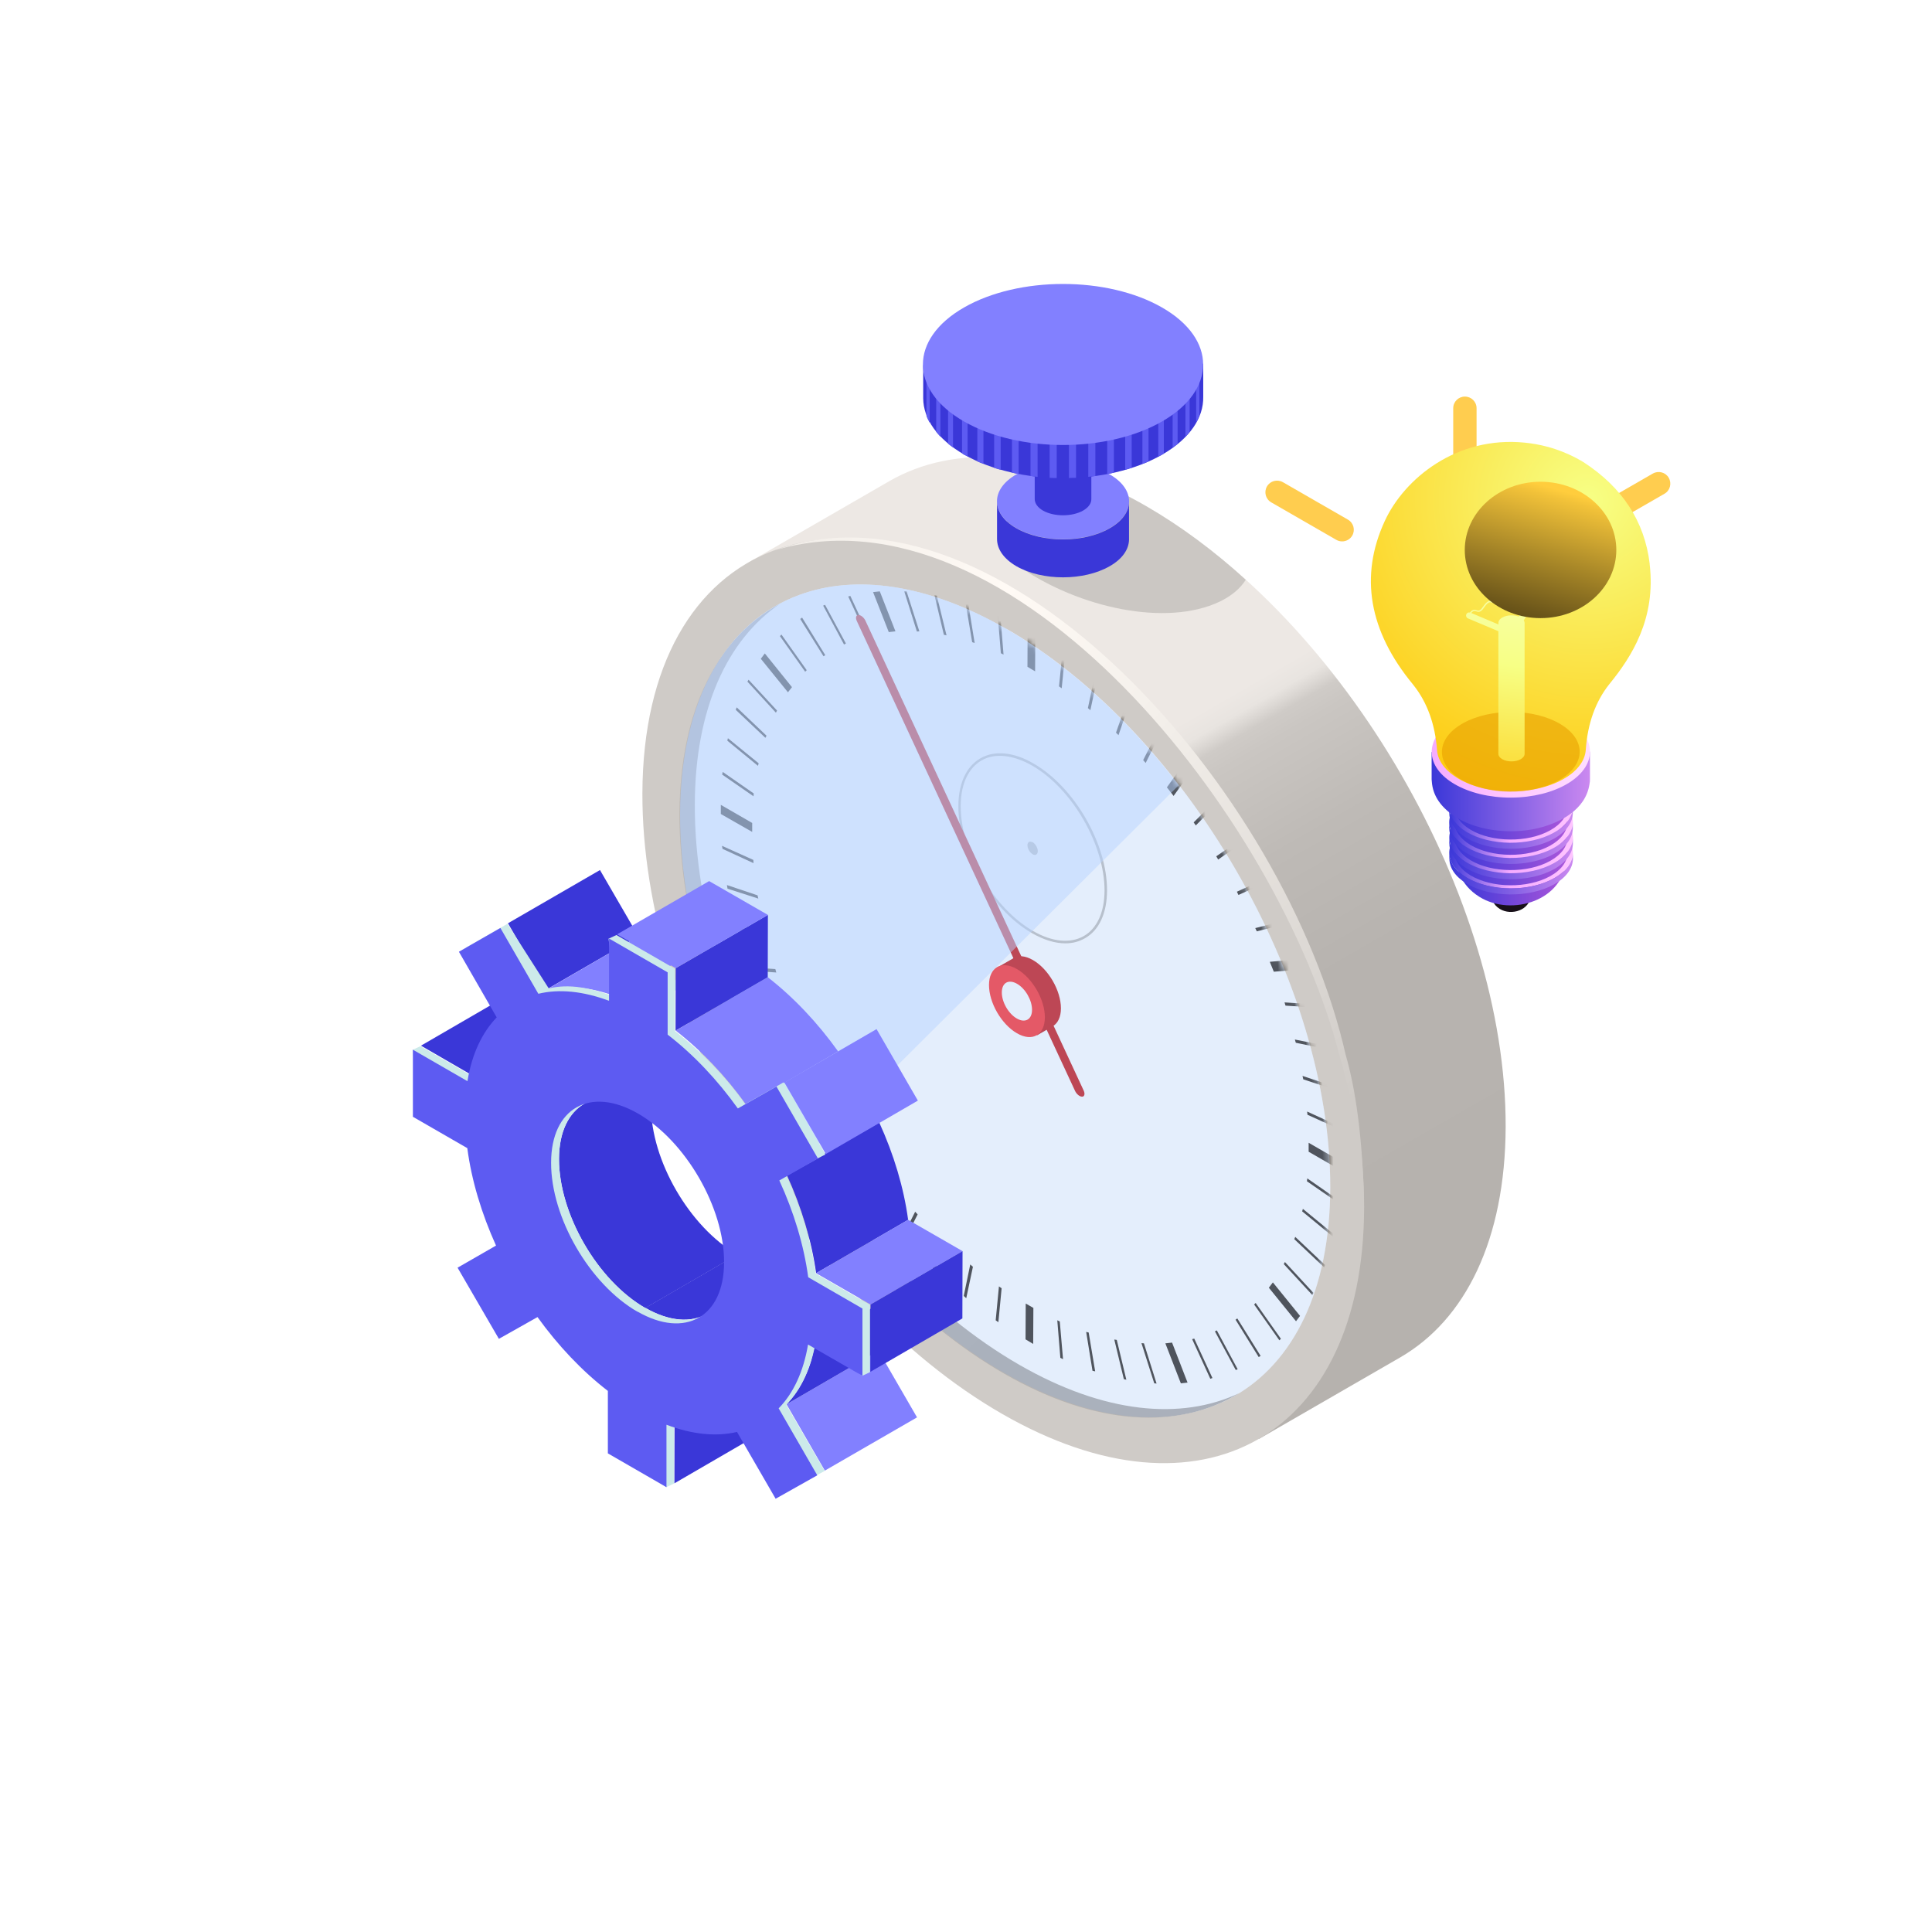 <svg width="347" height="344" viewBox="0 0 347 344" fill="none" xmlns="http://www.w3.org/2000/svg">
<path d="M159.697 86.434C171.481 79.626 187.8 80.584 205.803 90.916C241.636 111.511 270.53 161.391 270.426 202.376C270.358 222.732 263.143 237.032 251.531 243.772L226.107 258.448L134.274 101.111L159.697 86.434Z" fill="url(#paint0_linear_988_345)"/>
<path d="M180.38 105.592C164.713 96.595 150.352 94.679 139.118 98.819C124.688 104.155 115.447 119.448 115.378 142.506C115.275 183.457 144.203 233.371 179.967 253.932C215.766 274.527 244.866 258.003 245.003 217.018C245.106 176.033 216.213 126.153 180.414 105.558L180.38 105.592Z" fill="#CFCBC7"/>
<path d="M241.739 189.615C243.354 195.26 244.797 203.95 245.003 217.053C244.178 204.634 242.392 195.534 240.674 189.923C229.818 146.851 181.857 86.058 139.118 98.853C179.761 84.244 230.917 141.719 241.739 189.649V189.615Z" fill="url(#paint1_radial_988_345)"/>
<path d="M180.723 112.947C166.603 104.839 153.65 103.129 143.55 106.858C130.529 111.647 122.215 125.435 122.146 146.201C122.043 183.081 148.085 228.034 180.345 246.577C212.605 265.119 238.819 250.237 238.922 213.323C239.025 176.409 212.983 131.456 180.723 112.913V112.947Z" fill="white"/>
<mask id="mask0_988_345" style="mask-type:luminance" maskUnits="userSpaceOnUse" x="122" y="104" width="117" height="151">
<path d="M180.723 112.947C166.603 104.839 153.65 103.129 143.55 106.858C130.529 111.647 122.215 125.435 122.146 146.201C122.043 183.081 148.085 228.034 180.345 246.577C212.605 265.119 238.819 250.237 238.922 213.323C239.025 176.409 212.983 131.456 180.723 112.913V112.947Z" fill="white"/>
</mask>
<g mask="url(#mask0_988_345)">
<path opacity="0.3" d="M177.082 135.733C179.487 134.843 182.544 135.322 185.636 137.135C192.954 141.343 198.863 151.538 198.829 159.92C198.829 163.991 197.42 167.07 194.878 168.507C193.813 169.123 192.645 169.431 191.339 169.431C189.484 169.431 187.457 168.815 185.327 167.583C178.009 163.375 172.1 153.18 172.134 144.799C172.134 140.18 173.955 136.896 177.082 135.733ZM185.533 167.207C188.969 169.191 192.233 169.499 194.638 168.131C197.042 166.762 198.382 163.82 198.382 159.92C198.382 151.709 192.576 141.651 185.396 137.512C182.407 135.801 179.487 135.322 177.219 136.143C174.264 137.238 172.547 140.385 172.547 144.799C172.547 153.009 178.353 163.067 185.533 167.207Z" fill="#453F38"/>
<path opacity="0.3" d="M184.88 151.161C184.88 151.161 185.258 151.161 185.464 151.264C185.979 151.572 186.392 152.29 186.392 152.872C186.392 153.145 186.289 153.385 186.117 153.487C186.048 153.522 185.945 153.556 185.876 153.556C185.739 153.556 185.601 153.522 185.464 153.419C184.949 153.111 184.536 152.393 184.536 151.811C184.536 151.503 184.674 151.264 184.88 151.161Z" fill="#453F38"/>
<path d="M200.443 131.593L202.23 126.495L202.642 126.906L200.89 132.037L200.443 131.593Z" fill="#453F38"/>
<path d="M184.571 113.324L185.945 114.111L185.911 120.577L184.537 119.756L184.571 113.324Z" fill="#453F38"/>
<path d="M205.322 136.519L207.624 131.969L208.07 132.448L205.768 137.032L205.322 136.519Z" fill="#453F38"/>
<path d="M209.582 141.412L212.399 137.478L213.636 138.983L210.785 142.951L209.582 141.412Z" fill="#453F38"/>
<path d="M195.393 127.179L196.595 121.534L197.042 121.91L195.84 127.555L195.393 127.179Z" fill="#453F38"/>
<path d="M190.205 123.279L190.824 117.224L191.305 117.532L190.686 123.621L190.205 123.279Z" fill="#453F38"/>
<path d="M230.711 180.036L235.83 180.378L236.036 180.96L230.883 180.618L230.711 180.036Z" fill="#453F38"/>
<path d="M214.392 147.706L217.69 144.388L218.068 144.935L214.77 148.254L214.392 147.706Z" fill="#453F38"/>
<path d="M232.566 186.707L237.926 187.768L238.098 188.383L232.738 187.289L232.566 186.707Z" fill="#453F38"/>
<path d="M225.455 166.693L229.99 165.53L230.265 166.112L225.73 167.275L225.455 166.693Z" fill="#453F38"/>
<path d="M228.065 172.748L232.944 172.304L233.666 174.117L228.787 174.527L228.065 172.748Z" fill="#453F38"/>
<path d="M179.212 110.587L179.692 110.792L180.242 117.566L179.761 117.327L179.212 110.587Z" fill="#453F38"/>
<path d="M218.446 153.796L222.225 151.196L222.569 151.744L218.79 154.378L218.446 153.796Z" fill="#453F38"/>
<path d="M222.157 160.159L226.314 158.243L226.657 158.825L222.431 160.741L222.157 160.159Z" fill="#453F38"/>
<path d="M156.811 106.345L158.014 106.208L160.831 113.392L159.629 113.529L156.811 106.345Z" fill="#453F38"/>
<path d="M144.615 120.645L140.08 114.247L140.355 113.974L144.89 120.371L144.615 120.645Z" fill="#453F38"/>
<path d="M141.523 124.34L136.644 118.319L137.366 117.361L142.244 123.417L141.523 124.34Z" fill="#453F38"/>
<path d="M139.358 128.001L134.239 122.424L134.445 122.082L139.564 127.624L139.358 128.001Z" fill="#453F38"/>
<path d="M137.469 132.517L132.143 127.488L132.315 127.043L137.675 132.14L137.469 132.517Z" fill="#453F38"/>
<path d="M136.129 137.546L130.632 133.03L130.735 132.585L136.267 137.101L136.129 137.546Z" fill="#453F38"/>
<path d="M173.439 108.363L173.92 108.5L175.054 115.479L174.608 115.342L173.439 108.363Z" fill="#453F38"/>
<path d="M135.098 149.417L129.464 146.201V144.559L135.098 147.809V149.417Z" fill="#453F38"/>
<path d="M235.04 205.25L240.674 208.5V210.108L235.04 206.858V205.25Z" fill="#453F38"/>
<path d="M135.339 143.02L129.704 139.12L129.807 138.641L135.373 142.506L135.339 143.02Z" fill="#453F38"/>
<path d="M162.411 106.208H162.824L165.125 113.392L164.679 113.427L162.411 106.208Z" fill="#453F38"/>
<path d="M233.94 193.241L239.472 195.089L239.575 195.67L234.078 193.857L233.94 193.241Z" fill="#453F38"/>
<path d="M167.839 106.893L168.252 106.961L170.004 114.111L169.523 114.009L167.839 106.893Z" fill="#453F38"/>
<path d="M147.844 108.774L148.188 108.637L151.933 115.582L151.589 115.753L147.844 108.774Z" fill="#453F38"/>
<path d="M147.913 117.874L143.722 111.168L144.065 110.929L148.222 117.668L147.913 117.874Z" fill="#453F38"/>
<path d="M152.345 107.132L152.723 107.029L156.021 114.145L155.643 114.282L152.345 107.132Z" fill="#453F38"/>
<path d="M213.292 248.322L212.09 248.459L209.307 241.275L210.51 241.138L213.292 248.322Z" fill="#453F38"/>
<path d="M160.556 213.255L157.705 217.19L156.502 215.684L159.354 211.716L160.556 213.255Z" fill="#453F38"/>
<path d="M155.746 206.96L152.414 210.279L152.036 209.732L155.368 206.413L155.746 206.96Z" fill="#453F38"/>
<path d="M144.684 188.007L140.149 189.171L139.874 188.589L144.409 187.392L144.684 188.007Z" fill="#453F38"/>
<path d="M147.982 194.542L143.825 196.423L143.481 195.842L147.707 193.96L147.982 194.542Z" fill="#453F38"/>
<path d="M151.692 200.871L147.913 203.505L147.57 202.958L151.349 200.289L151.692 200.871Z" fill="#453F38"/>
<path d="M169.695 223.074L167.908 228.205L167.496 227.795L169.214 222.629L169.695 223.074Z" fill="#453F38"/>
<path d="M174.745 227.521L173.543 233.166L173.096 232.755L174.264 227.11L174.745 227.521Z" fill="#453F38"/>
<path d="M164.816 218.113L162.48 222.697L162.068 222.218L164.37 217.634L164.816 218.113Z" fill="#453F38"/>
<path d="M137.572 167.994L132.212 166.899L132.006 166.283L137.4 167.378L137.572 167.994Z" fill="#453F38"/>
<path d="M135.339 155.027L129.773 152.461L129.67 151.914L135.305 154.446L135.339 155.027Z" fill="#453F38"/>
<path d="M234.765 199.639L240.365 202.205L240.434 202.752L234.834 200.22L234.765 199.639Z" fill="#453F38"/>
<path d="M136.198 161.391L130.666 159.612L130.563 158.962L136.06 160.809L136.198 161.391Z" fill="#453F38"/>
<path d="M139.427 174.665L134.308 174.323L134.068 173.707L139.255 174.049L139.427 174.665Z" fill="#453F38"/>
<path d="M142.073 181.952L137.194 182.362L136.473 180.583L141.351 180.173L142.073 181.952Z" fill="#453F38"/>
<path d="M179.898 231.387L179.314 237.477L178.833 237.135L179.417 231.045L179.898 231.387Z" fill="#453F38"/>
<path d="M234.009 217.121L239.506 221.637L239.369 222.082L233.872 217.566L234.009 217.121Z" fill="#453F38"/>
<path d="M232.635 222.15L237.995 227.214L237.823 227.624L232.463 222.561L232.635 222.15Z" fill="#453F38"/>
<path d="M230.78 226.666L235.899 232.208L235.693 232.585L230.574 227.042L230.78 226.666Z" fill="#453F38"/>
<path d="M228.616 230.326L233.494 236.347L232.773 237.305L227.894 231.284L228.616 230.326Z" fill="#453F38"/>
<path d="M222.294 245.926L221.95 246.063L218.206 239.118L218.549 238.947L222.294 245.926Z" fill="#453F38"/>
<path d="M222.225 236.792L226.417 243.532L226.073 243.737L221.916 237.031L222.225 236.792Z" fill="#453F38"/>
<path d="M225.523 234.021L230.058 240.453L229.783 240.727L225.248 234.295L225.523 234.021Z" fill="#453F38"/>
<path d="M234.799 211.647L240.399 215.548L240.331 216.027L234.731 212.161L234.799 211.647Z" fill="#453F38"/>
<path d="M207.727 248.493L207.315 248.459L205.013 241.24L205.46 241.274L207.727 248.493Z" fill="#453F38"/>
<path d="M202.299 247.808L201.852 247.706L200.134 240.59L200.581 240.658L202.299 247.808Z" fill="#453F38"/>
<path d="M196.699 246.303L196.218 246.201L195.084 239.222L195.531 239.324L196.699 246.303Z" fill="#453F38"/>
<path d="M190.927 244.114L190.446 243.874L189.896 237.135L190.343 237.34L190.927 244.114Z" fill="#453F38"/>
<path d="M185.602 234.911L185.567 241.377L184.193 240.556L184.227 234.124L185.602 234.911Z" fill="#453F38"/>
<path d="M217.759 247.501L217.381 247.638L214.117 240.522L214.495 240.419L217.759 247.501Z" fill="#453F38"/>
<path d="M194.362 196.97C194.775 196.97 194.912 196.457 194.637 195.876L155.437 111.477C155.162 110.895 154.613 110.45 154.166 110.45C153.754 110.45 153.616 110.963 153.891 111.545L193.091 195.944C193.366 196.526 193.916 196.97 194.362 196.97Z" fill="#CE2E2E"/>
<path d="M181.96 172.099C182.853 171.551 184.124 171.62 185.533 172.441C188.316 174.049 190.549 177.915 190.549 181.096C190.549 182.67 189.999 183.765 189.106 184.312L186.254 185.954L179.108 173.775L181.96 172.133V172.099Z" fill="#CE2E2E"/>
<path d="M187.663 182.704C187.663 185.886 185.43 187.186 182.647 185.578C179.864 183.97 177.631 180.104 177.631 176.922C177.631 173.741 179.864 172.441 182.647 174.049C185.43 175.657 187.663 179.522 187.663 182.704Z" fill="#FF4545"/>
<path d="M185.361 181.37C185.361 183.08 184.158 183.799 182.647 182.943C181.135 182.088 179.933 180.001 179.933 178.257C179.933 176.512 181.135 175.828 182.647 176.683C184.158 177.538 185.361 179.625 185.361 181.37Z" fill="white"/>
</g>
<path d="M140.045 108.466C130.632 114.932 124.826 127.282 124.791 144.559C124.688 181.541 150.799 226.563 183.093 245.14C198.313 253.898 212.124 255.129 222.534 250.237C211.849 256.806 196.939 256.258 180.345 246.713C148.05 228.137 121.905 183.115 122.043 146.132C122.112 127.282 129.051 114.35 140.045 108.466Z" fill="url(#paint2_linear_988_345)"/>
<g style="mix-blend-mode:multiply" opacity="0.2">
<path d="M180.723 112.947C166.603 104.839 153.65 103.129 143.55 106.858C130.529 111.647 122.215 125.435 122.146 146.201C122.043 183.081 148.085 228.034 180.345 246.577C212.605 265.119 238.819 250.237 238.922 213.323C239.025 176.409 212.983 131.456 180.723 112.913V112.947Z" fill="#79A8F2"/>
</g>
<g style="mix-blend-mode:screen" opacity="0.5">
<path d="M142.966 209.492C130.185 189.889 122.077 166.796 122.146 146.201C122.215 125.435 130.529 111.647 143.55 106.858C153.685 103.129 166.637 104.839 180.723 112.947C192.129 119.516 202.745 129.403 211.712 141.035L142.966 209.492Z" fill="#B8D3FF"/>
</g>
<path opacity="0.7" d="M223.737 104.156C222.775 105.661 221.263 106.996 219.064 108.056C209.479 112.606 193.847 109.219 183.059 101.761C177.906 96.63 182.441 89.137 183.472 85.203C184.502 84.416 185.636 83.766 186.838 83.219C192.851 84.553 199.241 87.085 205.837 90.882C212.056 94.474 218.068 98.956 223.737 104.122V104.156Z" fill="#BDB9B5"/>
<path d="M182.544 94.85C187.182 97.519 194.671 97.519 199.31 94.85C203.948 92.182 203.948 87.871 199.31 85.203C194.671 82.534 187.182 82.534 182.544 85.203C177.906 87.871 177.906 92.182 182.544 94.85Z" fill="#8280FF"/>
<path d="M179.074 89.992V96.8C179.074 98.579 180.207 100.324 182.544 101.692C187.182 104.361 194.671 104.361 199.309 101.692C201.611 100.392 202.745 98.648 202.779 96.937V90.129C202.779 91.84 201.611 93.584 199.309 94.884C194.671 97.553 187.182 97.553 182.544 94.884C180.207 93.55 179.039 91.771 179.074 89.992Z" fill="#3A37D8"/>
<path d="M187.32 76.273C189.312 77.402 192.542 77.402 194.534 76.273C196.527 75.144 196.527 73.263 194.534 72.134C192.542 71.005 189.312 71.005 187.32 72.134C185.327 73.263 185.327 75.144 187.32 76.273Z" fill="#EDE8E4"/>
<path d="M185.842 74.152V89.616C185.842 90.368 186.323 91.121 187.32 91.703C189.312 92.832 192.542 92.832 194.534 91.703C195.531 91.121 196.012 90.403 196.012 89.65V74.187C196.012 74.939 195.496 75.658 194.534 76.239C192.542 77.368 189.312 77.368 187.32 76.239C186.323 75.658 185.808 74.905 185.842 74.152Z" fill="#3A37D8"/>
<path d="M216.11 65.326V71.279C216.178 75.042 213.705 78.771 208.758 81.645C198.932 87.29 182.991 87.29 173.165 81.645C168.32 78.84 165.847 75.213 165.812 71.553V65.6L216.144 65.326H216.11Z" fill="#3A37D8"/>
<path d="M200.065 76.479C199.584 76.616 199.344 76.684 198.863 76.821C198.863 79.934 198.863 82.637 198.863 85.135C199.275 85.066 199.687 84.963 200.065 84.895V76.513V76.479ZM203.26 84.005C202.882 84.142 202.505 84.245 202.092 84.348V75.761C202.573 75.59 202.779 75.487 203.26 75.282V83.971V84.005ZM196.733 85.477C196.32 85.545 195.908 85.579 195.462 85.648C195.462 83.184 195.462 80.584 195.462 77.505C195.977 77.437 196.217 77.403 196.733 77.3V85.477ZM206.284 82.876C205.94 83.048 205.562 83.184 205.184 83.321V74.392C205.631 74.153 205.837 74.05 206.284 73.776C206.284 77.232 206.284 80.14 206.284 82.876ZM215.422 74.666C215.251 75.076 215.044 75.487 214.838 75.897V65.326H215.422V74.666ZM213.67 77.574C213.43 77.847 213.189 78.155 212.914 78.429V67.96C213.224 67.55 213.361 67.345 213.67 66.934V77.608V77.574ZM208.036 72.613C208.448 72.34 208.654 72.168 209.032 71.861V81.44C209.032 81.44 208.826 81.576 208.723 81.645C208.517 81.782 208.276 81.884 208.036 81.987V72.613ZM211.506 69.568V79.695C211.231 79.934 210.922 80.174 210.613 80.379V70.458C210.99 70.116 211.162 69.945 211.506 69.568ZM193.263 77.745V85.819C192.85 85.819 192.404 85.819 191.992 85.853V77.813C192.507 77.813 192.747 77.813 193.263 77.745ZM172.787 81.44V71.861C173.164 72.168 173.371 72.305 173.783 72.613V81.987C173.542 81.85 173.336 81.748 173.096 81.645C172.993 81.576 172.89 81.508 172.787 81.44ZM188.522 85.819V77.745C189.037 77.779 189.277 77.779 189.793 77.813V85.853C189.381 85.853 188.934 85.853 188.522 85.819ZM168.149 77.574V66.9C168.423 67.31 168.595 67.516 168.904 67.926V78.429C168.629 78.155 168.389 77.847 168.149 77.574ZM166.396 65.6H166.98V75.932C166.74 75.521 166.534 75.111 166.396 74.7V65.6ZM170.279 69.568C170.622 69.945 170.794 70.116 171.172 70.458V80.379C170.863 80.14 170.588 79.934 170.279 79.695V69.568ZM181.753 76.479C182.234 76.616 182.475 76.684 182.956 76.821V85.135C182.544 85.066 182.131 84.963 181.753 84.895V76.513V76.479ZM185.086 77.3C185.601 77.403 185.842 77.437 186.357 77.505V85.648C185.945 85.613 185.533 85.545 185.086 85.477V77.3ZM178.558 75.316C179.005 75.521 179.245 75.624 179.726 75.795V84.382C179.349 84.279 178.936 84.142 178.558 84.04V75.35V75.316ZM175.535 73.776C175.947 74.016 176.188 74.153 176.634 74.392V83.321C176.257 83.184 175.913 83.013 175.535 82.876C175.535 80.174 175.535 77.232 175.535 73.776Z" fill="#5D5BF2"/>
<path d="M173.13 75.692C163.304 70.047 163.304 60.879 173.13 55.234C182.956 49.589 198.897 49.589 208.723 55.234C218.549 60.879 218.549 70.047 208.723 75.692C198.897 81.337 182.956 81.337 173.13 75.692Z" fill="#8280FF"/>
<g filter="url(#filter0_d_988_345)">
<path d="M149.393 240.343L132.864 249.876V249.094L131.99 248.583L148.729 239.11L149.393 239.501V240.343Z" fill="#CCEAEA"/>
<path d="M114.436 180.109L97.847 189.492L97.877 188.68L96.942 188.169L113.651 178.666L114.436 179.117V180.109Z" fill="#CCEAEA"/>
<path d="M134.704 200.92L117.994 210.453L117.331 209.069L133.95 199.627L134.704 200.92Z" fill="#CCEAEA"/>
<path d="M80.537 227.025L97.065 217.432L90.158 221.401L73.63 230.994L80.537 227.025Z" fill="#696969"/>
<path d="M111.121 270.418L127.65 260.825L127.68 249.608L111.151 259.201L111.121 270.418Z" fill="#3A37D8"/>
<path d="M75.379 197.464L91.938 187.871L82.135 182.218L65.607 191.811L75.379 197.464Z" fill="#3A37D8"/>
<path d="M105.903 238.934L122.432 229.341C113.835 224.379 106.898 212.41 106.928 202.577C106.928 197.705 108.678 194.277 111.453 192.653L94.924 202.246C92.149 203.87 90.4 207.298 90.4 212.17C90.4 222.033 97.307 234.002 105.903 238.934Z" fill="#3A37D8"/>
<path d="M116.942 239.985L133.471 230.392C130.635 232.016 126.745 231.806 122.431 229.31L105.903 238.902C110.216 241.368 114.107 241.609 116.942 239.985Z" fill="#3A37D8"/>
<path d="M138.146 268.132L154.705 258.569L147.798 246.631L131.269 256.224L138.146 268.132Z" fill="#8280FF"/>
<path d="M88.138 181.737L104.667 172.174L97.759 160.266L81.231 169.828L88.138 181.737Z" fill="#3A37D8"/>
<path d="M131.269 256.224L147.798 246.631C150.452 243.925 152.262 240.015 153.076 235.174L136.547 244.767C135.733 249.608 133.923 253.518 131.269 256.224Z" fill="#3A37D8"/>
<path d="M100.806 183.03L117.334 173.437C112.69 171.693 108.376 171.272 104.666 172.174L88.138 181.767C91.817 180.865 96.161 181.286 100.806 183.03Z" fill="#8280FF"/>
<path d="M136.578 232.678L153.106 223.085C152.322 217.311 150.543 211.357 147.919 205.613L131.329 215.056C133.954 220.799 135.763 226.874 136.578 232.648V232.678Z" fill="#3A37D8"/>
<path d="M124.03 202.486L140.529 192.833C136.849 187.69 132.536 183.119 127.891 179.511L111.362 189.104C116.007 192.712 120.29 197.223 123.97 202.365L124.06 202.486H124.03Z" fill="#8280FF"/>
<path d="M146.35 238.301L162.879 228.708L153.106 223.085L136.578 232.678L146.35 238.301Z" fill="#8280FF"/>
<path d="M146.32 250.391L162.849 240.798L162.879 228.709L146.35 238.302L146.32 250.391Z" fill="#3A37D8"/>
<path d="M111.332 189.104L127.891 179.511L127.921 168.324L111.362 177.887L111.332 189.104Z" fill="#3A37D8"/>
<path d="M111.362 177.887L127.921 168.324L117.365 162.25L100.836 171.813L111.362 177.887Z" fill="#8280FF"/>
<path d="M138.327 211.267L154.856 201.675L147.436 188.834L130.877 198.427L138.327 211.267Z" fill="#8280FF"/>
<path d="M65.546 203.9L75.349 209.553C76.103 215.327 77.913 221.311 80.507 227.055L73.6 231.025L80.899 243.474L87.836 239.565C91.516 244.677 95.919 249.579 100.564 253.157V264.374L109.643 271.11L111.061 270.449V259.232C115.736 261.006 120.019 261.397 123.729 260.525L130.545 272.283L138.116 268.193L131.209 256.285C133.863 253.578 135.673 249.669 136.487 244.828L144.842 251.113L146.26 250.451V238.362L136.517 232.739C135.733 226.965 133.893 220.86 131.269 215.147L136.819 212.079L138.237 211.358L130.726 198.397L129.369 199.179L123.849 202.306C120.17 197.164 115.887 192.804 111.242 189.195V178.008L100.715 171.934L99.298 172.595L100.685 183.12C96.04 181.376 92.24 180.655 88.56 181.527L81.14 169.919L73.69 174.189L80.567 186.098C77.943 188.834 76.103 192.683 75.319 197.555L65.516 191.901L64.099 192.563L65.486 203.99L65.546 203.9ZM105.903 238.934C97.307 233.972 90.37 222.003 90.4 212.17C90.4 202.366 97.397 198.397 105.994 203.329C114.56 208.26 121.497 220.229 121.467 230.032C121.467 239.896 114.469 243.835 105.903 238.903V238.934Z" fill="#CCEAEA"/>
<path d="M64.129 204.561L73.931 210.214C74.685 215.988 76.495 221.972 79.089 227.716L72.182 231.685L79.602 244.466L86.539 240.557C90.219 245.669 94.532 250.24 99.177 253.818V265.035L109.703 271.109V259.893C114.378 261.667 118.661 262.058 122.371 261.186L129.309 273.184L136.789 268.974L129.852 256.946C132.506 254.239 134.315 250.33 135.13 245.488L144.902 251.112V239.023L135.16 233.399C134.376 227.626 132.596 221.732 129.972 216.018L136.909 212.079L129.459 199.148L122.522 203.087C118.842 197.945 114.559 193.404 109.914 189.826V178.639L99.388 172.564V183.751C94.713 182.007 90.4 181.586 86.69 182.488L79.873 170.67L72.423 174.94L79.21 186.728C76.585 189.465 74.746 193.314 73.961 198.186L64.159 192.532V204.621L64.129 204.561ZM104.485 239.594C95.889 234.632 88.952 222.664 88.982 212.83C88.982 203.027 95.98 199.058 104.576 203.989C113.142 208.921 120.079 220.89 120.049 230.693C120.049 240.557 113.051 244.496 104.485 239.564V239.594Z" fill="#5D5BF2"/>
</g>
<path d="M286.215 95.69C286.565 95.69 286.928 95.606 287.264 95.411L298.952 88.679C299.959 88.107 300.294 86.825 299.721 85.821C299.148 84.818 297.861 84.483 296.855 85.055L285.167 91.787C284.16 92.359 283.825 93.641 284.398 94.645C284.789 95.314 285.488 95.69 286.215 95.69Z" fill="#FFCD4F"/>
<path d="M241.058 97.238C241.785 97.238 242.484 96.862 242.875 96.192C243.448 95.189 243.113 93.921 242.106 93.335L230.418 86.603C229.412 86.031 228.125 86.366 227.552 87.369C226.979 88.373 227.315 89.641 228.321 90.227L240.009 96.959C240.345 97.154 240.694 97.238 241.058 97.238Z" fill="#FFCD4F"/>
<path d="M263.105 88.177C264.265 88.177 265.202 87.243 265.202 86.086V73.318C265.202 72.161 264.265 71.228 263.105 71.228C261.945 71.228 261.008 72.161 261.008 73.318V86.086C261.008 87.243 261.945 88.177 263.105 88.177Z" fill="#FFCD4F"/>
<g filter="url(#filter1_d_988_345)">
<path d="M259.9 174.823C259.9 175.284 260.066 176.443 261.367 177.247C263.462 178.547 266.858 177.448 266.906 174.8L259.888 174.823H259.9Z" fill="#181019"/>
<path d="M253.604 168.297C253.628 169.586 254.077 172.825 257.722 175.083C263.568 178.724 273.071 175.627 273.224 168.238L253.604 168.297Z" fill="url(#paint3_linear_988_345)"/>
<path d="M263.414 173.559C269.544 173.542 274.506 170.654 274.496 167.109C274.486 163.564 269.508 160.704 263.378 160.721C257.247 160.738 252.286 163.626 252.296 167.171C252.306 170.716 257.283 173.576 263.414 173.559Z" fill="url(#paint4_linear_988_345)"/>
<path d="M253.273 167.175V165.532C253.273 166.986 254.208 168.452 256.089 169.575C259.971 171.904 266.385 171.975 270.42 169.717C272.503 168.558 273.544 167.009 273.544 165.473V167.116C273.544 168.664 272.515 170.201 270.432 171.36C266.397 173.606 259.971 173.547 256.101 171.218C254.22 170.083 253.285 168.629 253.285 167.175H253.273Z" fill="url(#paint5_linear_988_345)"/>
<path d="M271.414 159.952C267.166 157.399 260.136 157.328 255.722 159.798C251.297 162.257 251.155 166.324 255.403 168.877C259.651 171.431 266.681 171.502 271.095 169.031C275.52 166.572 275.662 162.506 271.414 159.952Z" fill="url(#paint6_linear_988_345)"/>
<path d="M253.261 164.444V162.8C253.261 164.254 254.196 165.72 256.078 166.843C259.959 169.172 266.373 169.243 270.408 166.985C272.491 165.827 273.532 164.278 273.532 162.741V164.384C273.532 165.933 272.503 167.47 270.42 168.628C266.385 170.874 259.959 170.815 256.09 168.487C254.208 167.352 253.273 165.898 253.273 164.444H253.261Z" fill="url(#paint7_linear_988_345)"/>
<path d="M263.41 168.086C269.541 168.068 274.502 165.181 274.492 161.635C274.483 158.09 269.505 155.23 263.374 155.247C257.244 155.264 252.282 158.152 252.292 161.697C252.302 165.243 257.28 168.103 263.41 168.086Z" fill="url(#paint8_linear_988_345)"/>
<path d="M253.249 161.701V160.058C253.249 161.512 254.184 162.978 256.065 164.101C259.947 166.43 266.361 166.501 270.396 164.243C272.479 163.084 273.52 161.536 273.52 159.999V161.642C273.52 163.191 272.491 164.728 270.408 165.886C266.373 168.132 259.947 168.073 256.077 165.744C254.196 164.609 253.261 163.155 253.261 161.701H253.249Z" fill="url(#paint9_linear_988_345)"/>
<path d="M271.39 154.467C275.639 157.02 275.485 161.087 271.071 163.546C266.645 166.005 259.616 165.934 255.379 163.392C251.131 160.839 251.285 156.772 255.699 154.313C260.124 151.854 267.154 151.925 271.39 154.467Z" fill="url(#paint10_linear_988_345)"/>
<path d="M253.249 158.958V157.303C253.249 158.757 254.184 160.223 256.065 161.346C259.947 163.675 266.361 163.746 270.396 161.488C272.479 160.33 273.52 158.781 273.52 157.244V158.899C273.52 160.448 272.491 161.985 270.408 163.143C266.373 165.389 259.947 165.33 256.077 163.001C254.196 161.866 253.261 160.412 253.261 158.958H253.249Z" fill="url(#paint11_linear_988_345)"/>
<path d="M252.314 168.262V167.174C252.314 168.77 253.344 170.366 255.403 171.608C259.651 174.161 266.681 174.232 271.095 171.761C273.367 170.496 274.515 168.806 274.515 167.104V168.191C274.515 169.882 273.379 171.572 271.106 172.849C266.681 175.308 259.651 175.237 255.415 172.695C253.356 171.454 252.326 169.858 252.326 168.262H252.314Z" fill="url(#paint12_linear_988_345)"/>
<path d="M252.303 165.532V164.444C252.303 166.04 253.332 167.636 255.391 168.877C259.64 171.431 266.669 171.501 271.083 169.031C273.355 167.766 274.503 166.075 274.503 164.373V165.461C274.503 167.151 273.367 168.842 271.095 170.118C266.669 172.577 259.64 172.506 255.403 169.965C253.344 168.723 252.315 167.127 252.315 165.532H252.303Z" fill="url(#paint13_linear_988_345)"/>
<path d="M252.291 162.789V161.702C252.291 163.298 253.32 164.894 255.379 166.135C259.627 168.688 266.657 168.759 271.071 166.289C273.343 165.024 274.491 163.333 274.491 161.631V162.718C274.491 164.409 273.355 166.099 271.083 167.376C266.657 169.835 259.627 169.764 255.391 167.222C253.332 165.981 252.302 164.385 252.302 162.789H252.291Z" fill="url(#paint14_linear_988_345)"/>
<path d="M252.291 160.058V158.97C252.291 160.566 253.32 162.162 255.379 163.403C259.627 165.957 266.657 166.028 271.071 163.557C273.343 162.292 274.491 160.602 274.491 158.899V159.987C274.491 161.677 273.355 163.368 271.083 164.645C266.657 167.104 259.627 167.033 255.391 164.491C253.332 163.25 252.302 161.654 252.302 160.058H252.291Z" fill="url(#paint15_linear_988_345)"/>
<path d="M277.567 148.993L249.131 149.076V153.982C249.143 154.124 249.155 154.254 249.166 154.396C249.344 156.961 250.847 159.124 253.651 160.862C257.639 163.321 263.994 164.007 269.106 162.517C272.006 161.678 276.775 159.574 277.485 154.821C277.544 154.514 277.579 154.206 277.567 153.911V149.005V148.993Z" fill="url(#paint16_linear_988_345)"/>
<path d="M263.38 157.257C271.229 157.235 277.582 153.533 277.569 148.989C277.557 144.445 271.183 140.779 263.334 140.801C255.485 140.823 249.132 144.525 249.145 149.069C249.157 153.613 255.531 157.279 263.38 157.257Z" fill="url(#paint17_linear_988_345)"/>
<path d="M288.301 115.302C287.401 107.677 283.39 101.518 276.36 96.978C275.142 96.257 271.426 94.058 265.876 93.503C253.628 92.273 244.244 99.934 240.717 107.57C236.149 117.453 237.853 127.336 245.782 136.935C245.782 136.935 245.9 137.077 245.9 137.089C248.338 140.163 249.746 144.064 250.101 148.698C250.16 149.762 250.61 150.814 251.427 151.795C252.018 152.504 252.823 153.178 253.817 153.781C258.929 156.855 267.39 156.937 272.716 153.97C273.911 153.308 274.834 152.552 275.508 151.736C276.325 150.755 276.763 149.691 276.822 148.591C277.153 143.934 278.562 140.021 280.999 136.935C281.011 136.912 281.082 136.829 281.094 136.817C285.058 131.947 289.449 125.114 288.289 115.314L288.301 115.302Z" fill="url(#paint18_radial_988_345)"/>
<g style="mix-blend-mode:multiply" opacity="0.6">
<path d="M272.278 144.064C277.011 146.913 276.845 151.44 271.911 154.183C266.976 156.925 259.154 156.854 254.42 154.005C249.687 151.156 249.853 146.629 254.787 143.886C259.722 141.144 267.544 141.214 272.278 144.064Z" fill="#E8A000"/>
</g>
<path d="M271.473 115.255C271.213 115.089 270.87 115.172 270.704 115.432L270.515 115.727C270.444 115.716 270.385 115.716 270.314 115.727C270.018 115.763 269.852 116.023 269.817 116.07C269.698 116.212 269.604 116.354 269.509 116.496C269.343 116.732 269.189 116.969 268.976 117.146C268.751 117.335 268.467 117.288 268.219 117.217C267.947 117.146 267.521 117.181 267.249 117.453C267.047 117.654 266.905 117.867 266.763 118.068C266.645 118.234 266.527 118.411 266.373 118.576C266.16 118.813 265.817 118.896 265.616 118.848C265.58 118.848 265.545 118.836 265.509 118.825C265.249 118.754 264.965 118.683 264.657 118.884C264.385 119.061 264.207 119.333 264.006 119.629C263.935 119.735 263.852 119.853 263.769 119.971C263.675 120.101 263.521 120.279 263.367 120.385C263.225 120.48 263.083 120.48 263.012 120.48C262.906 120.48 262.823 120.444 262.728 120.409C262.551 120.35 262.361 120.291 262.101 120.385C261.805 120.492 261.474 120.917 261.178 121.331C260.906 121.721 260.563 122.04 260.385 122.064C260.219 122.087 260.101 122.064 259.971 122.005C259.852 121.969 259.71 121.922 259.533 121.934C259.249 121.946 258.835 122.312 258.586 122.667L258.48 122.809C258.231 123.151 258.006 123.482 257.77 123.601C257.557 123.707 257.415 123.66 257.225 123.601C257.143 123.577 257.06 123.553 256.965 123.53C256.776 123.494 256.622 123.53 256.468 123.601C256.279 123.695 256.101 123.896 256.007 124.014C255.746 123.943 255.462 124.073 255.356 124.334C255.237 124.617 255.367 124.948 255.651 125.066L261.119 127.372V149.407C261.119 149.75 261.355 150.093 261.805 150.353C262.728 150.885 264.219 150.885 265.142 150.353C265.604 150.081 265.84 149.726 265.829 149.384V125.894C265.829 125.728 265.781 125.575 265.675 125.421L271.627 116.035C271.793 115.775 271.71 115.432 271.45 115.266L271.473 115.255ZM264.787 124.747C263.876 124.393 262.622 124.452 261.817 124.913C261.32 125.197 261.095 125.575 261.131 125.953C261.131 125.929 261.131 125.906 261.131 125.894V126.154L256.243 124.097C256.362 123.955 256.48 123.849 256.586 123.802C256.693 123.742 256.811 123.731 256.953 123.754C257.036 123.766 257.107 123.79 257.178 123.813C257.379 123.872 257.592 123.943 257.876 123.813C258.172 123.672 258.421 123.317 258.681 122.95L258.787 122.809C259.06 122.43 259.403 122.17 259.568 122.17C259.71 122.17 259.817 122.194 259.923 122.229C260.065 122.277 260.219 122.324 260.444 122.288C260.74 122.241 261.131 121.816 261.379 121.461C261.521 121.248 261.912 120.692 262.184 120.598C262.385 120.527 262.503 120.574 262.669 120.622C262.764 120.657 262.87 120.692 263 120.704C263.178 120.716 263.355 120.681 263.497 120.574C263.639 120.48 263.781 120.338 263.959 120.101C264.042 119.983 264.124 119.865 264.207 119.759C264.397 119.475 264.562 119.238 264.799 119.073C265.024 118.919 265.213 118.978 265.462 119.037C265.497 119.037 265.533 119.061 265.568 119.061C265.876 119.144 266.302 118.99 266.539 118.718C266.704 118.541 266.823 118.352 266.941 118.186C267.083 117.985 267.213 117.784 267.391 117.607C267.604 117.394 267.935 117.371 268.148 117.43C268.432 117.512 268.799 117.572 269.107 117.311C269.355 117.111 269.509 116.874 269.686 116.614C269.781 116.472 269.876 116.342 269.982 116.2C269.982 116.188 270.124 115.976 270.337 115.94C270.373 115.94 264.775 124.747 264.775 124.747H264.787Z" fill="url(#paint19_linear_988_345)"/>
<path style="mix-blend-mode:screen" d="M268.692 125.019C276.208 125.019 282.301 119.536 282.301 112.772C282.301 106.008 276.208 100.524 268.692 100.524C261.176 100.524 255.083 106.008 255.083 112.772C255.083 119.536 261.176 125.019 268.692 125.019Z" fill="url(#paint20_linear_988_345)"/>
</g>
<defs>
<filter id="filter0_d_988_345" x="0.099" y="82.266" width="246.78" height="260.919" filterUnits="userSpaceOnUse" color-interpolation-filters="sRGB">
<feFlood flood-opacity="0" result="BackgroundImageFix"/>
<feColorMatrix in="SourceAlpha" type="matrix" values="0 0 0 0 0 0 0 0 0 0 0 0 0 0 0 0 0 0 127 0" result="hardAlpha"/>
<feOffset dx="10" dy="-4"/>
<feGaussianBlur stdDeviation="37"/>
<feComposite in2="hardAlpha" operator="out"/>
<feColorMatrix type="matrix" values="0 0 0 0 0.365 0 0 0 0 0.357 0 0 0 0 0.949 0 0 0 0.8 0"/>
<feBlend mode="normal" in2="BackgroundImageFix" result="effect1_dropShadow_988_345"/>
<feBlend mode="normal" in="SourceGraphic" in2="effect1_dropShadow_988_345" result="shape"/>
</filter>
<filter id="filter1_d_988_345" x="196.22" y="29.372" width="150.271" height="184.431" filterUnits="userSpaceOnUse" color-interpolation-filters="sRGB">
<feFlood flood-opacity="0" result="BackgroundImageFix"/>
<feColorMatrix in="SourceAlpha" type="matrix" values="0 0 0 0 0 0 0 0 0 0 0 0 0 0 0 0 0 0 127 0" result="hardAlpha"/>
<feOffset dx="8" dy="-14"/>
<feGaussianBlur stdDeviation="25"/>
<feComposite in2="hardAlpha" operator="out"/>
<feColorMatrix type="matrix" values="0 0 0 0 1 0 0 0 0 0.804 0 0 0 0 0.31 0 0 0 0.7 0"/>
<feBlend mode="normal" in2="BackgroundImageFix" result="effect1_dropShadow_988_345"/>
<feBlend mode="normal" in="SourceGraphic" in2="effect1_dropShadow_988_345" result="shape"/>
</filter>
<linearGradient id="paint0_linear_988_345" x1="170.004" y1="80.516" x2="260.813" y2="238.459" gradientUnits="userSpaceOnUse">
<stop offset="0.35" stop-color="#EDE8E4"/>
<stop offset="0.37" stop-color="#E8E4E0"/>
<stop offset="0.38" stop-color="#DCD8D4"/>
<stop offset="0.39" stop-color="#CFCBC7"/>
<stop offset="0.41" stop-color="#CAC6C2"/>
<stop offset="0.51" stop-color="#BEBAB6"/>
<stop offset="0.64" stop-color="#B7B3AF"/>
<stop offset="1" stop-color="#B6B2AE"/>
</linearGradient>
<radialGradient id="paint1_radial_988_345" cx="0" cy="0" r="1" gradientUnits="userSpaceOnUse" gradientTransform="translate(181.066 105.319) rotate(180) scale(111.176 110.708)">
<stop stop-color="#FFFAF5"/>
<stop offset="0.31" stop-color="#F4F0EB"/>
<stop offset="0.83" stop-color="#D9D5D1"/>
<stop offset="1" stop-color="#CFCBC7"/>
</radialGradient>
<linearGradient id="paint2_linear_988_345" x1="226.76" y1="246.063" x2="113.932" y2="132.758" gradientUnits="userSpaceOnUse">
<stop stop-color="#B6B2AE"/>
<stop offset="1" stop-color="#BCB8B4"/>
</linearGradient>
<linearGradient id="paint3_linear_988_345" x1="253.604" y1="172.423" x2="273.213" y2="172.423" gradientUnits="userSpaceOnUse">
<stop stop-color="#3A37D8"/>
<stop offset="1" stop-color="#AB56DA"/>
</linearGradient>
<linearGradient id="paint4_linear_988_345" x1="252.302" y1="167.139" x2="274.514" y2="167.139" gradientUnits="userSpaceOnUse">
<stop stop-color="#3A37D8"/>
<stop offset="0.49" stop-color="#F5ABFF"/>
<stop offset="1" stop-color="#FFC5FF"/>
</linearGradient>
<linearGradient id="paint5_linear_988_345" x1="253.261" y1="169.244" x2="273.544" y2="169.244" gradientUnits="userSpaceOnUse">
<stop stop-color="#3A37D8"/>
<stop offset="1" stop-color="#AB56DA"/>
</linearGradient>
<linearGradient id="paint6_linear_988_345" x1="252.303" y1="164.409" x2="274.503" y2="164.409" gradientUnits="userSpaceOnUse">
<stop stop-color="#3A37D8"/>
<stop offset="0.49" stop-color="#F5ABFF"/>
<stop offset="1" stop-color="#FFC5FF"/>
</linearGradient>
<linearGradient id="paint7_linear_988_345" x1="253.261" y1="166.5" x2="273.532" y2="166.5" gradientUnits="userSpaceOnUse">
<stop stop-color="#3A37D8"/>
<stop offset="1" stop-color="#AB56DA"/>
</linearGradient>
<linearGradient id="paint8_linear_988_345" x1="252.291" y1="161.665" x2="274.491" y2="161.665" gradientUnits="userSpaceOnUse">
<stop stop-color="#3A37D8"/>
<stop offset="0.49" stop-color="#F5ABFF"/>
<stop offset="1" stop-color="#FFC5FF"/>
</linearGradient>
<linearGradient id="paint9_linear_988_345" x1="253.249" y1="163.77" x2="273.532" y2="163.77" gradientUnits="userSpaceOnUse">
<stop stop-color="#3A37D8"/>
<stop offset="1" stop-color="#AB56DA"/>
</linearGradient>
<linearGradient id="paint10_linear_988_345" x1="252.279" y1="158.935" x2="274.491" y2="158.935" gradientUnits="userSpaceOnUse">
<stop stop-color="#3A37D8"/>
<stop offset="0.49" stop-color="#F5ABFF"/>
<stop offset="1" stop-color="#FFC5FF"/>
</linearGradient>
<linearGradient id="paint11_linear_988_345" x1="253.237" y1="161.027" x2="273.52" y2="161.027" gradientUnits="userSpaceOnUse">
<stop stop-color="#3A37D8"/>
<stop offset="1" stop-color="#AB56DA"/>
</linearGradient>
<linearGradient id="paint12_linear_988_345" x1="252.303" y1="170.886" x2="274.515" y2="170.886" gradientUnits="userSpaceOnUse">
<stop stop-color="#3A37D8"/>
<stop offset="1" stop-color="#CB89F0"/>
</linearGradient>
<linearGradient id="paint13_linear_988_345" x1="252.303" y1="168.144" x2="274.503" y2="168.144" gradientUnits="userSpaceOnUse">
<stop stop-color="#3A37D8"/>
<stop offset="1" stop-color="#CB89F0"/>
</linearGradient>
<linearGradient id="paint14_linear_988_345" x1="252.291" y1="165.414" x2="274.503" y2="165.414" gradientUnits="userSpaceOnUse">
<stop stop-color="#3A37D8"/>
<stop offset="1" stop-color="#CB89F0"/>
</linearGradient>
<linearGradient id="paint15_linear_988_345" x1="252.279" y1="162.671" x2="274.491" y2="162.671" gradientUnits="userSpaceOnUse">
<stop stop-color="#3A37D8"/>
<stop offset="1" stop-color="#CB89F0"/>
</linearGradient>
<linearGradient id="paint16_linear_988_345" x1="249.143" y1="156.133" x2="277.591" y2="156.133" gradientUnits="userSpaceOnUse">
<stop stop-color="#3A37D8"/>
<stop offset="1" stop-color="#CB89F0"/>
</linearGradient>
<linearGradient id="paint17_linear_988_345" x1="249.143" y1="149.028" x2="277.567" y2="149.028" gradientUnits="userSpaceOnUse">
<stop stop-color="#F5ABFF"/>
<stop offset="0.46" stop-color="#FFC5FF"/>
<stop offset="1" stop-color="#FFDEFF"/>
</linearGradient>
<radialGradient id="paint18_radial_988_345" cx="0" cy="0" r="1" gradientUnits="userSpaceOnUse" gradientTransform="translate(277.236 103.835) scale(63.145 63.08)">
<stop stop-color="#F7FF85"/>
<stop offset="1" stop-color="#FFC300"/>
</radialGradient>
<linearGradient id="paint19_linear_988_345" x1="263.864" y1="117.122" x2="260.227" y2="149.633" gradientUnits="userSpaceOnUse">
<stop stop-color="#F7FFB0"/>
<stop offset="0.5" stop-color="#F7FF85"/>
<stop offset="1" stop-color="#FBE142"/>
</linearGradient>
<linearGradient id="paint20_linear_988_345" x1="271.745" y1="101.919" x2="258.139" y2="150.407" gradientUnits="userSpaceOnUse">
<stop stop-color="#FFCD3D"/>
<stop offset="0.03" stop-color="#F2C239"/>
<stop offset="0.25" stop-color="#A98828"/>
<stop offset="0.44" stop-color="#6D571A"/>
<stop offset="0.62" stop-color="#3E310E"/>
<stop offset="0.78" stop-color="#1C1606"/>
<stop offset="0.91" stop-color="#070601"/>
<stop offset="1"/>
</linearGradient>
</defs>
</svg>

